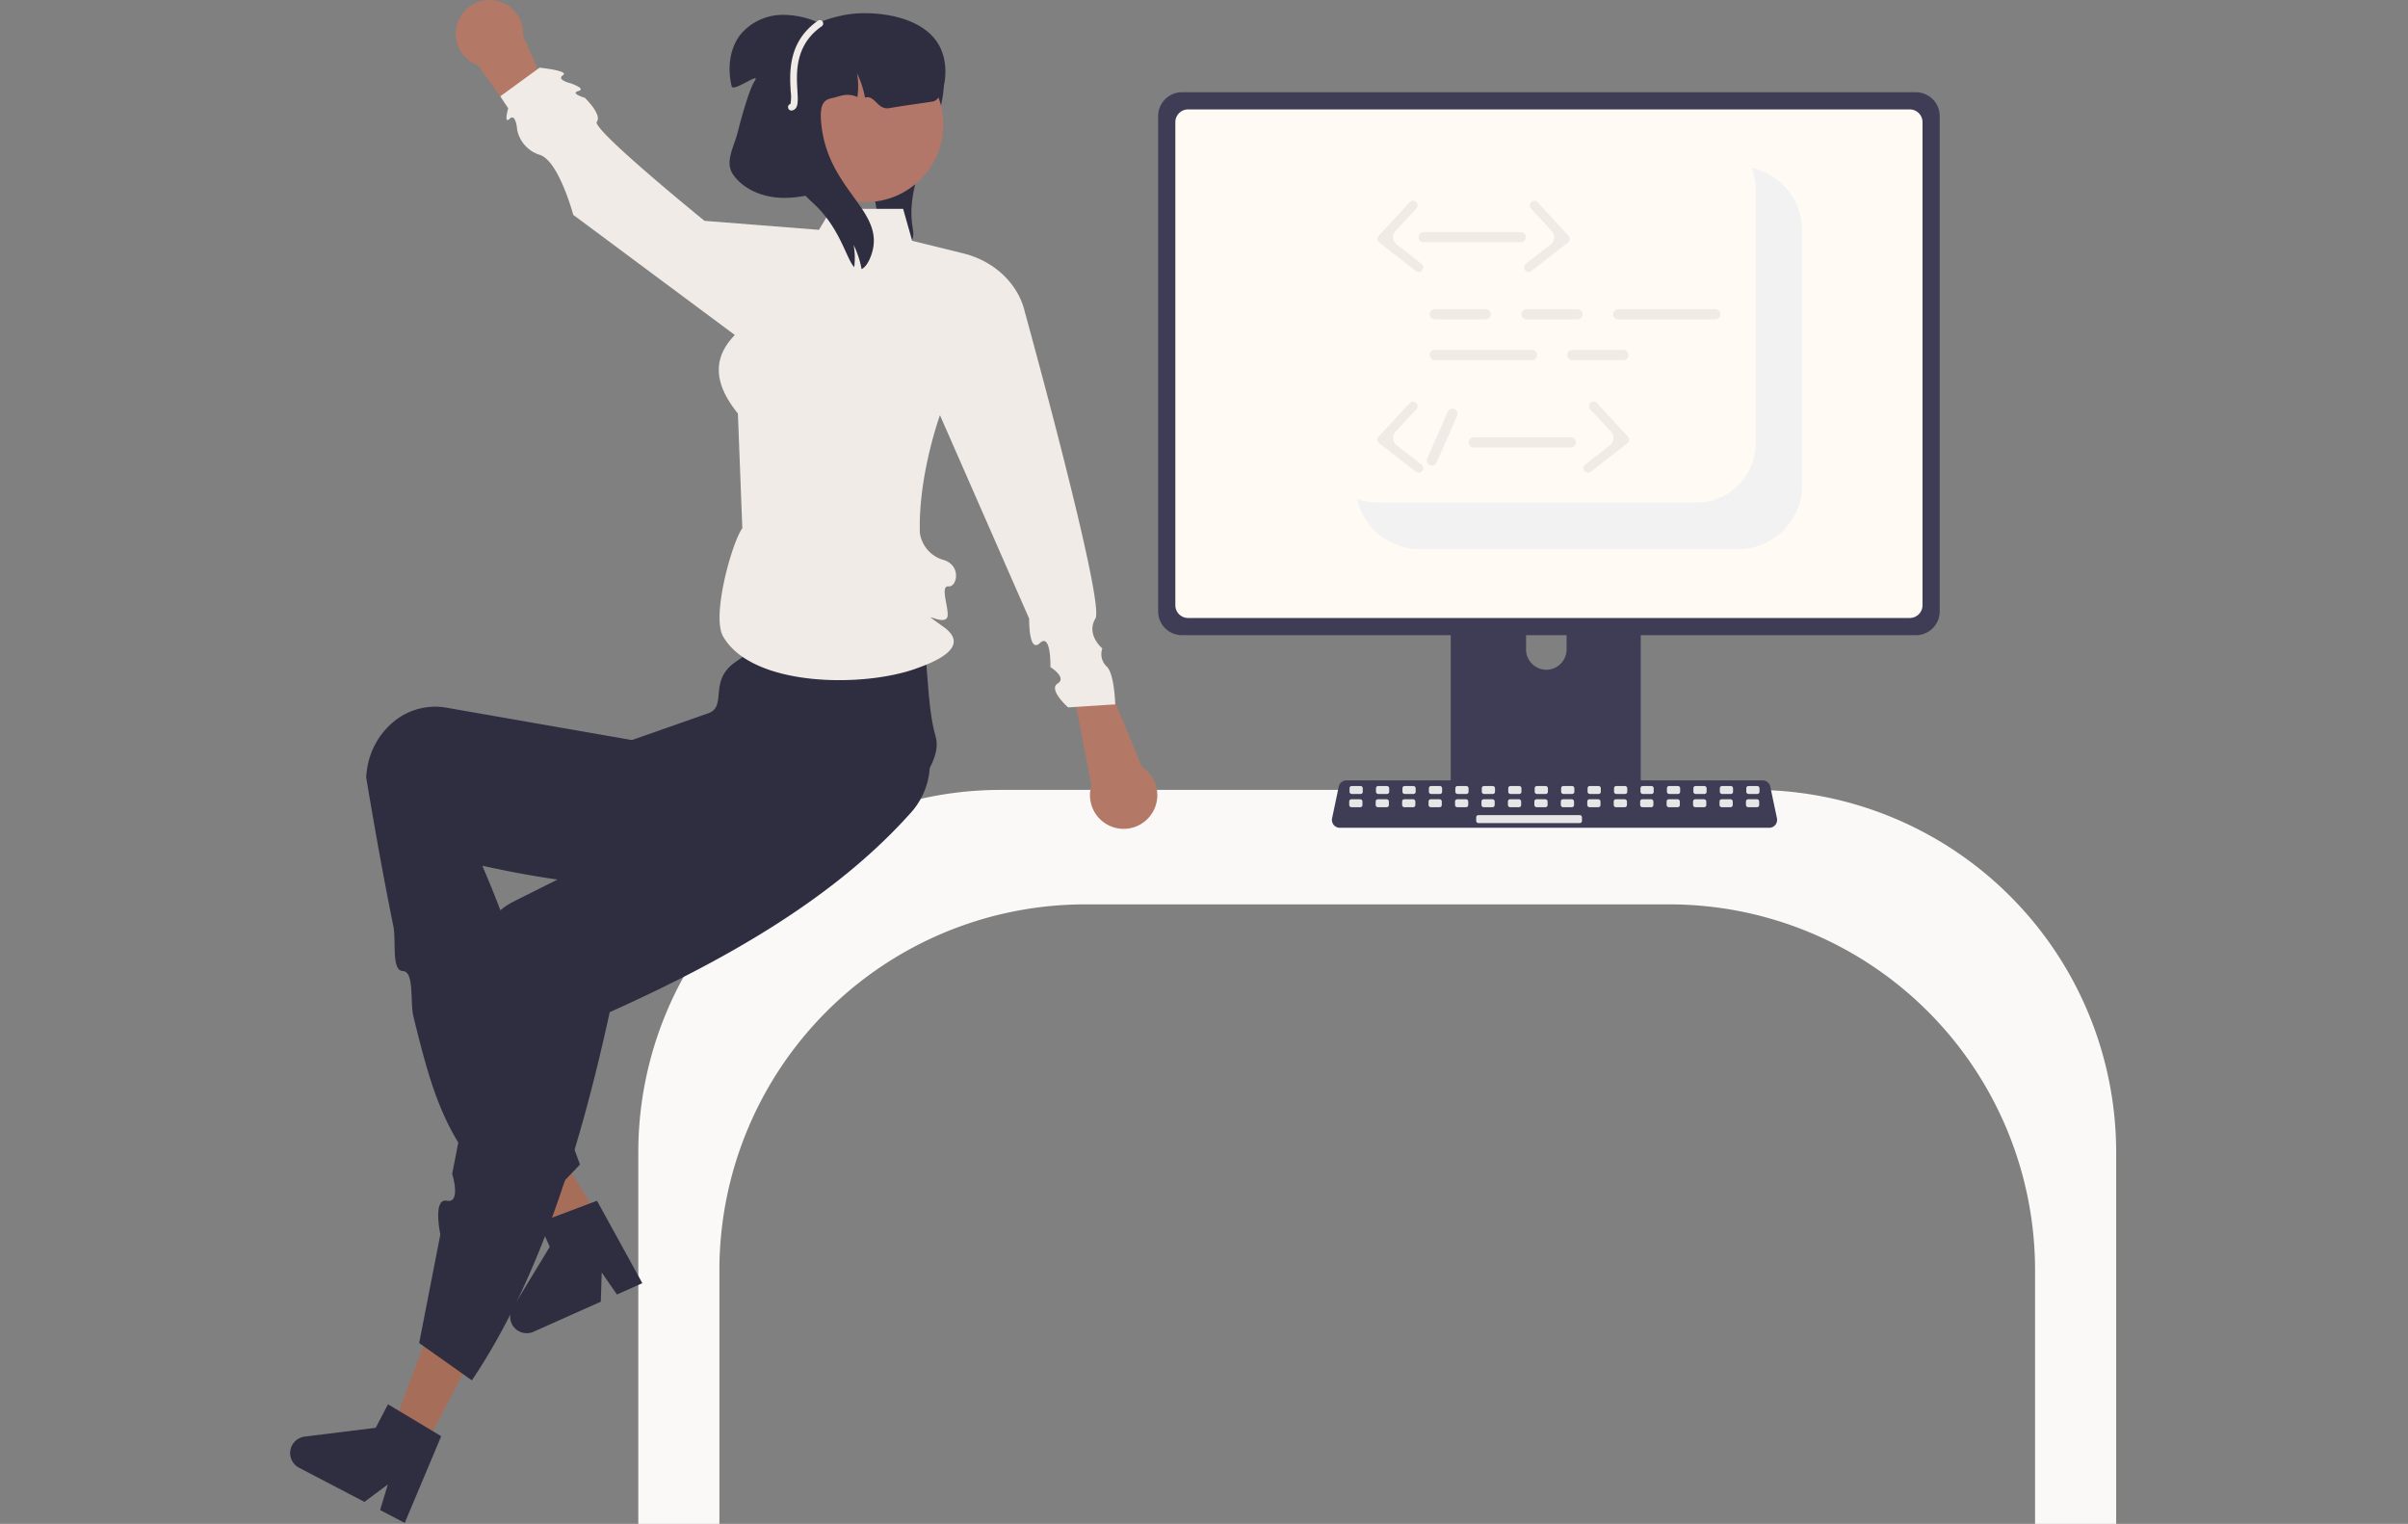 <svg xmlns="http://www.w3.org/2000/svg" width="558.484" height="353.385" viewBox="0 0 558.484 353.385">
  <rect x="0" y="0" width="558.484" height="353.385" fill="#808080" stroke="none"/>
  <g id="undraw_proud_coder_re_exuy" transform="translate(-0.929 0.008)">
    <path id="Path_1" data-name="Path 1" d="M525.006,296.45a2.988,2.988,0,0,1-3.368.982,4.552,4.552,0,0,1-.53-.193,22.509,22.509,0,0,0-.287-6.238,16.68,16.68,0,0,1-1.28,5.13,6.957,6.957,0,0,1-1.374-1.962,17.509,17.509,0,0,1-1.252-4.721c-.94-5.534-1.868-11.292-.334-16.7,2.248-7.9,9.336-13.58,12.3-21.246l1.459-1.309c2.5,4.252,2.607,9.535,1.589,14.356s-3.052,9.364-4.665,14.023-2.821,9.614-2.073,14.488C525.36,294.207,525.622,295.469,525.006,296.45Z" transform="translate(-312.645 -240.644)" fill="#2f2e41"/>
    <path id="Path_2" data-name="Path 2" d="M227.8,157.1,218.3,200.573l41.517,13.522-6.1-57Z" transform="translate(-47.855 -34.441)" fill="#ffb6b6"/>
    <path id="Path_3" data-name="Path 3" d="M770.358,642.769h18.813V556.517a84.053,84.053,0,0,0-83.958-83.958H530.367a84.053,84.053,0,0,0-83.958,83.958v86.252h18.813V583.844a84.835,84.835,0,0,1,84.739-84.739H685.62a84.834,84.834,0,0,1,84.739,84.739Z" transform="translate(-297.441 -289.392)" fill="#faf9f8"/>
    <path id="Path_6" data-name="Path 6" d="M729.686,391.091H689.862a2.125,2.125,0,0,0-2.122,2.127v62.91h44.073v-62.91a2.126,2.126,0,0,0-2.127-2.127Zm-19.778,35.745a4.724,4.724,0,0,1-4.7-4.7v-7.256a4.7,4.7,0,0,1,9.405,0v7.256a4.724,4.724,0,0,1-4.7,4.7Z" transform="translate(-350.346 -271.532)" fill="#3f3d56"/>
    <path id="Path_7" data-name="Path 7" d="M776.578,265.347H606.346a5.526,5.526,0,0,0-5.517,5.517V385.738a5.523,5.523,0,0,0,5.517,5.517H776.578a5.523,5.523,0,0,0,5.517-5.517V270.864a5.526,5.526,0,0,0-5.517-5.517Z" transform="translate(-331.293 -243.966)" fill="#3f3d56"/>
    <path id="Path_8" data-name="Path 8" d="M776.277,270.451H608.888a2.957,2.957,0,0,0-2.951,2.957V385.434a2.956,2.956,0,0,0,2.951,2.951H776.277a2.956,2.956,0,0,0,2.951-2.951V273.407a2.957,2.957,0,0,0-2.95-2.957Z" transform="translate(-332.413 -245.085)" fill="#fffaf3"/>
    <path id="Path_9" data-name="Path 9" d="M687.565,471.812v6.07a1.189,1.189,0,0,0,1.187,1.187h41.973a1.193,1.193,0,0,0,1.187-1.187v-6.07Z" transform="translate(-350.307 -289.228)" fill="#3f3d56"/>
    <path id="Path_10" data-name="Path 10" d="M753.869,480.721H654.282a1.832,1.832,0,0,1-1.793-2.209l1.545-7.339a1.84,1.84,0,0,1,1.792-1.454h96.5a1.84,1.84,0,0,1,1.792,1.455l1.545,7.339a1.832,1.832,0,0,1-1.793,2.209Z" transform="translate(-342.609 -288.769)" fill="#3f3d56"/>
    <rect id="Rectangle_2" data-name="Rectangle 2" width="3.067" height="1.84" rx="0.488" transform="translate(313.925 182.271)" fill="#e6e6e6"/>
    <rect id="Rectangle_3" data-name="Rectangle 3" width="3.067" height="1.84" rx="0.488" transform="translate(320.059 182.271)" fill="#e6e6e6"/>
    <rect id="Rectangle_4" data-name="Rectangle 4" width="3.067" height="1.84" rx="0.488" transform="translate(326.194 182.271)" fill="#e6e6e6"/>
    <rect id="Rectangle_5" data-name="Rectangle 5" width="3.067" height="1.84" rx="0.488" transform="translate(332.328 182.271)" fill="#e6e6e6"/>
    <rect id="Rectangle_6" data-name="Rectangle 6" width="3.067" height="1.84" rx="0.488" transform="translate(338.462 182.271)" fill="#e6e6e6"/>
    <rect id="Rectangle_7" data-name="Rectangle 7" width="3.067" height="1.84" rx="0.488" transform="translate(344.597 182.271)" fill="#e6e6e6"/>
    <rect id="Rectangle_8" data-name="Rectangle 8" width="3.067" height="1.84" rx="0.488" transform="translate(350.731 182.271)" fill="#e6e6e6"/>
    <rect id="Rectangle_9" data-name="Rectangle 9" width="3.067" height="1.84" rx="0.488" transform="translate(356.866 182.271)" fill="#e6e6e6"/>
    <rect id="Rectangle_10" data-name="Rectangle 10" width="3.067" height="1.84" rx="0.488" transform="translate(363 182.271)" fill="#e6e6e6"/>
    <rect id="Rectangle_11" data-name="Rectangle 11" width="3.067" height="1.84" rx="0.488" transform="translate(369.134 182.271)" fill="#e6e6e6"/>
    <rect id="Rectangle_12" data-name="Rectangle 12" width="3.067" height="1.84" rx="0.488" transform="translate(375.269 182.271)" fill="#e6e6e6"/>
    <rect id="Rectangle_13" data-name="Rectangle 13" width="3.067" height="1.84" rx="0.488" transform="translate(381.403 182.271)" fill="#e6e6e6"/>
    <rect id="Rectangle_14" data-name="Rectangle 14" width="3.067" height="1.84" rx="0.488" transform="translate(387.538 182.271)" fill="#e6e6e6"/>
    <rect id="Rectangle_15" data-name="Rectangle 15" width="3.067" height="1.84" rx="0.488" transform="translate(393.672 182.271)" fill="#e6e6e6"/>
    <rect id="Rectangle_16" data-name="Rectangle 16" width="3.067" height="1.84" rx="0.488" transform="translate(399.806 182.271)" fill="#e6e6e6"/>
    <rect id="Rectangle_17" data-name="Rectangle 17" width="3.067" height="1.84" rx="0.488" transform="translate(405.941 182.271)" fill="#e6e6e6"/>
    <rect id="Rectangle_18" data-name="Rectangle 18" width="3.067" height="1.84" rx="0.488" transform="translate(313.852 185.338)" fill="#e6e6e6"/>
    <rect id="Rectangle_19" data-name="Rectangle 19" width="3.067" height="1.84" rx="0.488" transform="translate(319.987 185.338)" fill="#e6e6e6"/>
    <rect id="Rectangle_20" data-name="Rectangle 20" width="3.067" height="1.84" rx="0.488" transform="translate(326.121 185.338)" fill="#e6e6e6"/>
    <rect id="Rectangle_21" data-name="Rectangle 21" width="3.067" height="1.84" rx="0.488" transform="translate(332.255 185.338)" fill="#e6e6e6"/>
    <rect id="Rectangle_22" data-name="Rectangle 22" width="3.067" height="1.84" rx="0.488" transform="translate(338.39 185.338)" fill="#e6e6e6"/>
    <rect id="Rectangle_23" data-name="Rectangle 23" width="3.067" height="1.84" rx="0.488" transform="translate(344.524 185.338)" fill="#e6e6e6"/>
    <rect id="Rectangle_24" data-name="Rectangle 24" width="3.067" height="1.84" rx="0.488" transform="translate(350.659 185.338)" fill="#e6e6e6"/>
    <rect id="Rectangle_25" data-name="Rectangle 25" width="3.067" height="1.84" rx="0.488" transform="translate(356.793 185.338)" fill="#e6e6e6"/>
    <rect id="Rectangle_26" data-name="Rectangle 26" width="3.067" height="1.84" rx="0.488" transform="translate(362.927 185.338)" fill="#e6e6e6"/>
    <rect id="Rectangle_27" data-name="Rectangle 27" width="3.067" height="1.84" rx="0.488" transform="translate(369.062 185.338)" fill="#e6e6e6"/>
    <rect id="Rectangle_28" data-name="Rectangle 28" width="3.067" height="1.84" rx="0.488" transform="translate(375.196 185.338)" fill="#e6e6e6"/>
    <rect id="Rectangle_29" data-name="Rectangle 29" width="3.067" height="1.84" rx="0.488" transform="translate(381.331 185.338)" fill="#e6e6e6"/>
    <rect id="Rectangle_30" data-name="Rectangle 30" width="3.067" height="1.84" rx="0.488" transform="translate(387.465 185.338)" fill="#e6e6e6"/>
    <rect id="Rectangle_31" data-name="Rectangle 31" width="3.067" height="1.84" rx="0.488" transform="translate(393.599 185.338)" fill="#e6e6e6"/>
    <rect id="Rectangle_32" data-name="Rectangle 32" width="3.067" height="1.84" rx="0.488" transform="translate(399.734 185.338)" fill="#e6e6e6"/>
    <rect id="Rectangle_33" data-name="Rectangle 33" width="3.067" height="1.84" rx="0.488" transform="translate(405.868 185.338)" fill="#e6e6e6"/>
    <rect id="Rectangle_34" data-name="Rectangle 34" width="24.538" height="1.84" rx="0.488" transform="translate(343.297 189.019)" fill="#e6e6e6"/>
    <path id="Path_11" data-name="Path 11" d="M763.15,302.383v58.964a14.891,14.891,0,0,1-14.887,14.889h-73.8a14.9,14.9,0,0,1-13.673-8.974,14.044,14.044,0,0,1-.881-2.738,13.56,13.56,0,0,0,4.919.913h73.8a13.745,13.745,0,0,0,13.726-13.726V292.748a13.56,13.56,0,0,0-.914-4.919,14.043,14.043,0,0,1,2.741.882,14.9,14.9,0,0,1,8.971,13.671Z" transform="translate(-344.244 -248.895)" fill="#f2f2f2"/>
    <path id="Path_12" data-name="Path 12" d="M175.787,360.925l-7.32,4.532L146.9,338.95l10.8-6.688Z" transform="translate(-32.204 -72.841)" fill="#a66d59"/>
    <path id="Path_13" data-name="Path 13" d="M439,613.694l-5.888,2.628-3.533-5.09-.21,6.761-15.617,6.971a3.844,3.844,0,0,1-4.851-5.509l8.626-14.18-2.509-5.62,13.467-5.073Z" transform="translate(-289.095 -316.142)" fill="#2f2e41"/>
    <path id="Path_14" data-name="Path 14" d="M402.8,572.678l12.363-12.945c-9.185-24.489-9.919-39.668-22.652-69.286,30.211,6.676,51.81,6.271,76.794.285,8.458-1.995,30.283-20.209,28.489-29.549q-.126-.655-.3-1.3c-2.682-9.88-.793-25.009-6.6-35.973-10.74-4.375-27.056,10.4-39.82,19.4-6.155,4.342-1.649,10.259-6.246,11.811l-17.621,6.18-43.234-7.544a15.123,15.123,0,0,0-11.948,3.216,17.6,17.6,0,0,0-6.3,11.428q-.11.761-.159,1.53c1.989,11.9,4.063,23.483,6.3,34.481.721,3.55-.5,10.356,2.214,10.457s1.618,7.14,2.462,10.582C381.73,546.642,385.016,556.894,402.8,572.678Z" transform="translate(-279.717 -289.693)" fill="#2f2e41"/>
    <path id="Path_15" data-name="Path 15" d="M125.188,419.653l-7.626-3.98,12.065-31.962,11.255,5.875Z" transform="translate(-25.772 -84.119)" fill="#a66d59"/>
    <path id="Path_16" data-name="Path 16" d="M381.316,599.018l12.228,8.656c14.987-22.284,24.718-52.061,31.964-85.38,28.216-12.655,52.906-27.134,70.111-46.554a17.128,17.128,0,0,0-.944-23.356q-.452-.435-.934-.834c-7.452-6.1-24-2.591-34.582-7.693l-18.9,26.892,2.172,6.263-6.574,3.29-5.551,2.778-6.354,3.18-20.83,10.425a16.318,16.318,0,0,0-8.042,9.57,16.863,16.863,0,0,0,.945,12.609q.316.657.685,1.284l-7.736,39.624s2.129,6.9-1.221,6.253-1.524,7.807-1.524,7.807Z" transform="translate(-283.171 -287.583)" fill="#2f2e41"/>
    <path id="Path_17" data-name="Path 17" d="M369.567,682.541l-5.716-2.983,1.8-5.93-5.43,4.033-15.161-7.913a3.844,3.844,0,0,1,1.306-7.223l16.472-2.043,2.848-5.456,12.338,7.407Z" transform="translate(-274.769 -329.392)" fill="#2f2e41"/>
    <path id="Path_18" data-name="Path 18" d="M586.029,469.613l-8.919-21.554-7.027,3.9,4.244,21.926a7.809,7.809,0,1,0,11.7-4.276Z" transform="translate(-320.259 -291.783)" fill="#b37966"/>
    <path id="Path_19" data-name="Path 19" d="M397.371,253.112l13.571,18.973,5.96-5.395L407.8,246.3a7.809,7.809,0,1,0-10.429,6.816Z" transform="translate(-285.557 -237.961)" fill="#b37966"/>
    <path id="Path_20" data-name="Path 20" d="M461.548,364.844c-2.4,3.325-7.179,20.333-4.472,25.077,6.706,11.763,32.552,11.943,44.895,7.432,2.973-1.087,13.2-4.675,6.209-9.651s.81.593.995-2.646c.123-2.165-1.756-6.915.2-6.712s3.086-4.855-1.184-6.144a7.6,7.6,0,0,1-5.466-6.268c-.408-13.349,4.66-27.286,4.66-27.286l20.689,47.175s-.153,8.162,2.486,5.667,2.446,5.578,2.446,5.578,3.923,2.442,1.667,3.8,2.429,5.538,2.429,5.538l10.931-.7s-.171-7.243-2.038-8.845a3.929,3.929,0,0,1-.95-4.122s-3.848-3.193-1.6-6.953-16.358-71.013-16.358-71.013c-1.52-6.6-7.06-11.877-14.34-13.665l-11.806-2.9-2.1-7.42H482.224l-2.9,4.875-26.546-2.089S426.514,272.26,427.8,270.6s-2.789-5.562-2.789-5.562-3.478-1.015-1.515-1.557-1.747-1.8-1.747-1.8-3.435-.805-1.815-1.865-5.407-1.757-5.407-1.757l-9.117,6.636,1.843,2.787s-1.124,3.8.343,2.41,1.742,2.635,1.742,2.635a7.666,7.666,0,0,0,5.189,5.73c4.441,1.327,7.808,13.929,7.808,13.929l37.477,27.859c-5.708,5.844-4.349,11.956.707,18.207Z" transform="translate(-288.452 -242.369)" fill="#F0EBE6"/>
    <circle id="Ellipse_1" data-name="Ellipse 1" cx="18.001" cy="18.001" r="18.001" transform="translate(183.707 10.857)" fill="#b27769"/>
    <path id="Path_21" data-name="Path 21" d="M521.026,262.32c-.461.133-7.222,1.015-10.15,1.562-2.873.539-3.373-3.123-5.723-2.436a.1.1,0,0,0-.008-.047,22.135,22.135,0,0,0-1.85-5.6,16.534,16.534,0,0,1,.133,5.153.773.773,0,0,1-.016.133c-.008.078-.023.148-.031.226-2.483-1.093-4.06-.117-5.778.226-1.921.383-3.42,1.226-2.342,7.808,2.21,13.539,13.7,18.372,11.712,27.327-.39,1.772-1.374,3.99-2.608,4.544a22.132,22.132,0,0,0-1.851-5.6,16.536,16.536,0,0,1,.133,5.153c-1.913-2.069-3.295-9.3-9.729-15.03-1.585-1.405-9.525-9.744-10.478-11.712a25.092,25.092,0,0,1,.422,4.771,22.972,22.972,0,0,1-.219,3.2.9.9,0,0,1-.023.2c-.008.125-.031.234-.047.351-.016.133-.039.258-.062.39-2.6-.375-4.9-.828-5.989-1.89-5.278-5.137,1.163-15.147,4.685-24.2,5.036-12.969,19.66-14.694,21.081-14.835,6.262-.632,16.841.71,20.3,7.808C525.008,254.8,523.462,261.617,521.026,262.32Z" transform="translate(-303.604 -238.822)" fill="#2f2e41"/>
    <path id="Path_22" data-name="Path 22" d="M482.849,265.354l13.04-20.285a20,20,0,0,0-10.3-2.7,12.82,12.82,0,0,0-9.455,4.459c-2.663,3.31-3.12,7.989-2.122,12.118.345,1.426,6.907-3.592,5.345-1.25-1.282,1.834-3.378,9.542-3.9,11.712-.846,3.491-3.173,7.076-1.1,10.01,2.451,3.47,6.824,5.2,11.069,5.37s8.423-1,12.457-2.334Z" transform="translate(-303.384 -238.929)" fill="#2f2e41"/>
    <path id="Path_23" data-name="Path 23" d="M491.667,264.892a.781.781,0,0,1-.213-1.532,9.459,9.459,0,0,0,.053-2.908c-.254-4.313-.679-11.531,6.329-16.4a.781.781,0,0,1,.891,1.282c-6.289,4.373-5.912,10.787-5.661,15.03.143,2.426.246,4.179-1.226,4.512A.775.775,0,0,1,491.667,264.892Z" transform="translate(-307.191 -239.267)" fill="#F0EBE6"/>
    <path id="Path_24" data-name="Path 24" d="M815.028,688.722h0Z" transform="translate(-255.615 -336.779)" fill="#ccc"/>
    <path id="Path_25" data-name="Path 25" d="M694.5,332.147H682.686a1.181,1.181,0,0,1,0-2.363H694.5a1.181,1.181,0,0,1,0,2.363Z" transform="translate(-348.979 -258.093)" fill="#F0EBE6"/>
    <path id="Path_26" data-name="Path 26" d="M721.738,332.147H709.923a1.181,1.181,0,0,1,0-2.363h11.815a1.181,1.181,0,1,1,0,2.363Z" transform="translate(-354.95 -258.093)" fill="#F0EBE6"/>
    <path id="Path_27" data-name="Path 27" d="M735.357,344.253H723.542a1.181,1.181,0,0,1,0-2.363h11.815a1.181,1.181,0,0,1,0,2.363Z" transform="translate(-357.935 -260.746)" fill="#F0EBE6"/>
    <path id="Path_28" data-name="Path 28" d="M705.2,344.253H682.686a1.181,1.181,0,0,1,0-2.363H705.2a1.181,1.181,0,0,1,0,2.363Z" transform="translate(-348.979 -260.746)" fill="#F0EBE6"/>
    <path id="Path_29" data-name="Path 29" d="M759.674,332.147H737.161a1.181,1.181,0,1,1,0-2.363h22.513a1.181,1.181,0,0,1,0,2.363Z" transform="translate(-360.921 -258.093)" fill="#F0EBE6"/>
    <path id="Path_30" data-name="Path 30" d="M701.857,309.223H679.343a1.181,1.181,0,0,1,0-2.363h22.513a1.181,1.181,0,0,1,0,2.363Z" transform="translate(-348.246 -253.067)" fill="#F0EBE6"/>
    <path id="Path_31" data-name="Path 31" d="M710.583,314.095a1.058,1.058,0,0,1-.65-1.893l5.765-4.481a2.119,2.119,0,0,0,.256-3.11l-4.84-5.24a1.058,1.058,0,0,1,1.554-1.436l7.187,7.78a1.058,1.058,0,0,1-.128,1.553l-8.5,6.6a1.055,1.055,0,0,1-.649.223Z" transform="translate(-355.121 -251.036)" fill="#F0EBE6"/>
    <path id="Path_32" data-name="Path 32" d="M675.534,314.095a1.058,1.058,0,0,0,.65-1.893l-5.765-4.481a2.119,2.119,0,0,1-.256-3.11l4.84-5.24a1.058,1.058,0,0,0-1.554-1.436l-7.187,7.78a1.058,1.058,0,0,0,.128,1.553l8.5,6.6a1.055,1.055,0,0,0,.649.223Z" transform="translate(-345.576 -251.036)" fill="#F0EBE6"/>
    <path id="Path_33" data-name="Path 33" d="M716.763,370.2H694.249a1.181,1.181,0,1,1,0-2.363h22.513a1.181,1.181,0,0,1,0,2.363Z" transform="translate(-351.513 -266.435)" fill="#F0EBE6"/>
    <path id="Path_34" data-name="Path 34" d="M728.2,373.719a1.058,1.058,0,0,1-.65-1.893l5.765-4.481a2.119,2.119,0,0,0,.256-3.11L728.73,359a1.058,1.058,0,1,1,1.554-1.436l7.187,7.78a1.058,1.058,0,0,1-.128,1.553l-8.5,6.6a1.055,1.055,0,0,1-.649.223Z" transform="translate(-358.983 -264.107)" fill="#F0EBE6"/>
    <path id="Path_35" data-name="Path 35" d="M675.534,373.719a1.058,1.058,0,0,0,.65-1.893l-5.765-4.481a2.119,2.119,0,0,1-.256-3.11L675,359a1.058,1.058,0,0,0-1.554-1.436l-7.187,7.78a1.058,1.058,0,0,0,.128,1.553l8.5,6.6A1.055,1.055,0,0,0,675.534,373.719Z" transform="translate(-345.576 -264.107)" fill="#F0EBE6"/>
    <path id="Path_36" data-name="Path 36" d="M680.761,370.874l4.732-10.826a1.181,1.181,0,0,1,2.165.946l-4.732,10.826a1.181,1.181,0,1,1-2.165-.946Z" transform="translate(-348.794 -264.572)" fill="#F0EBE6"/>
  </g>
</svg>
